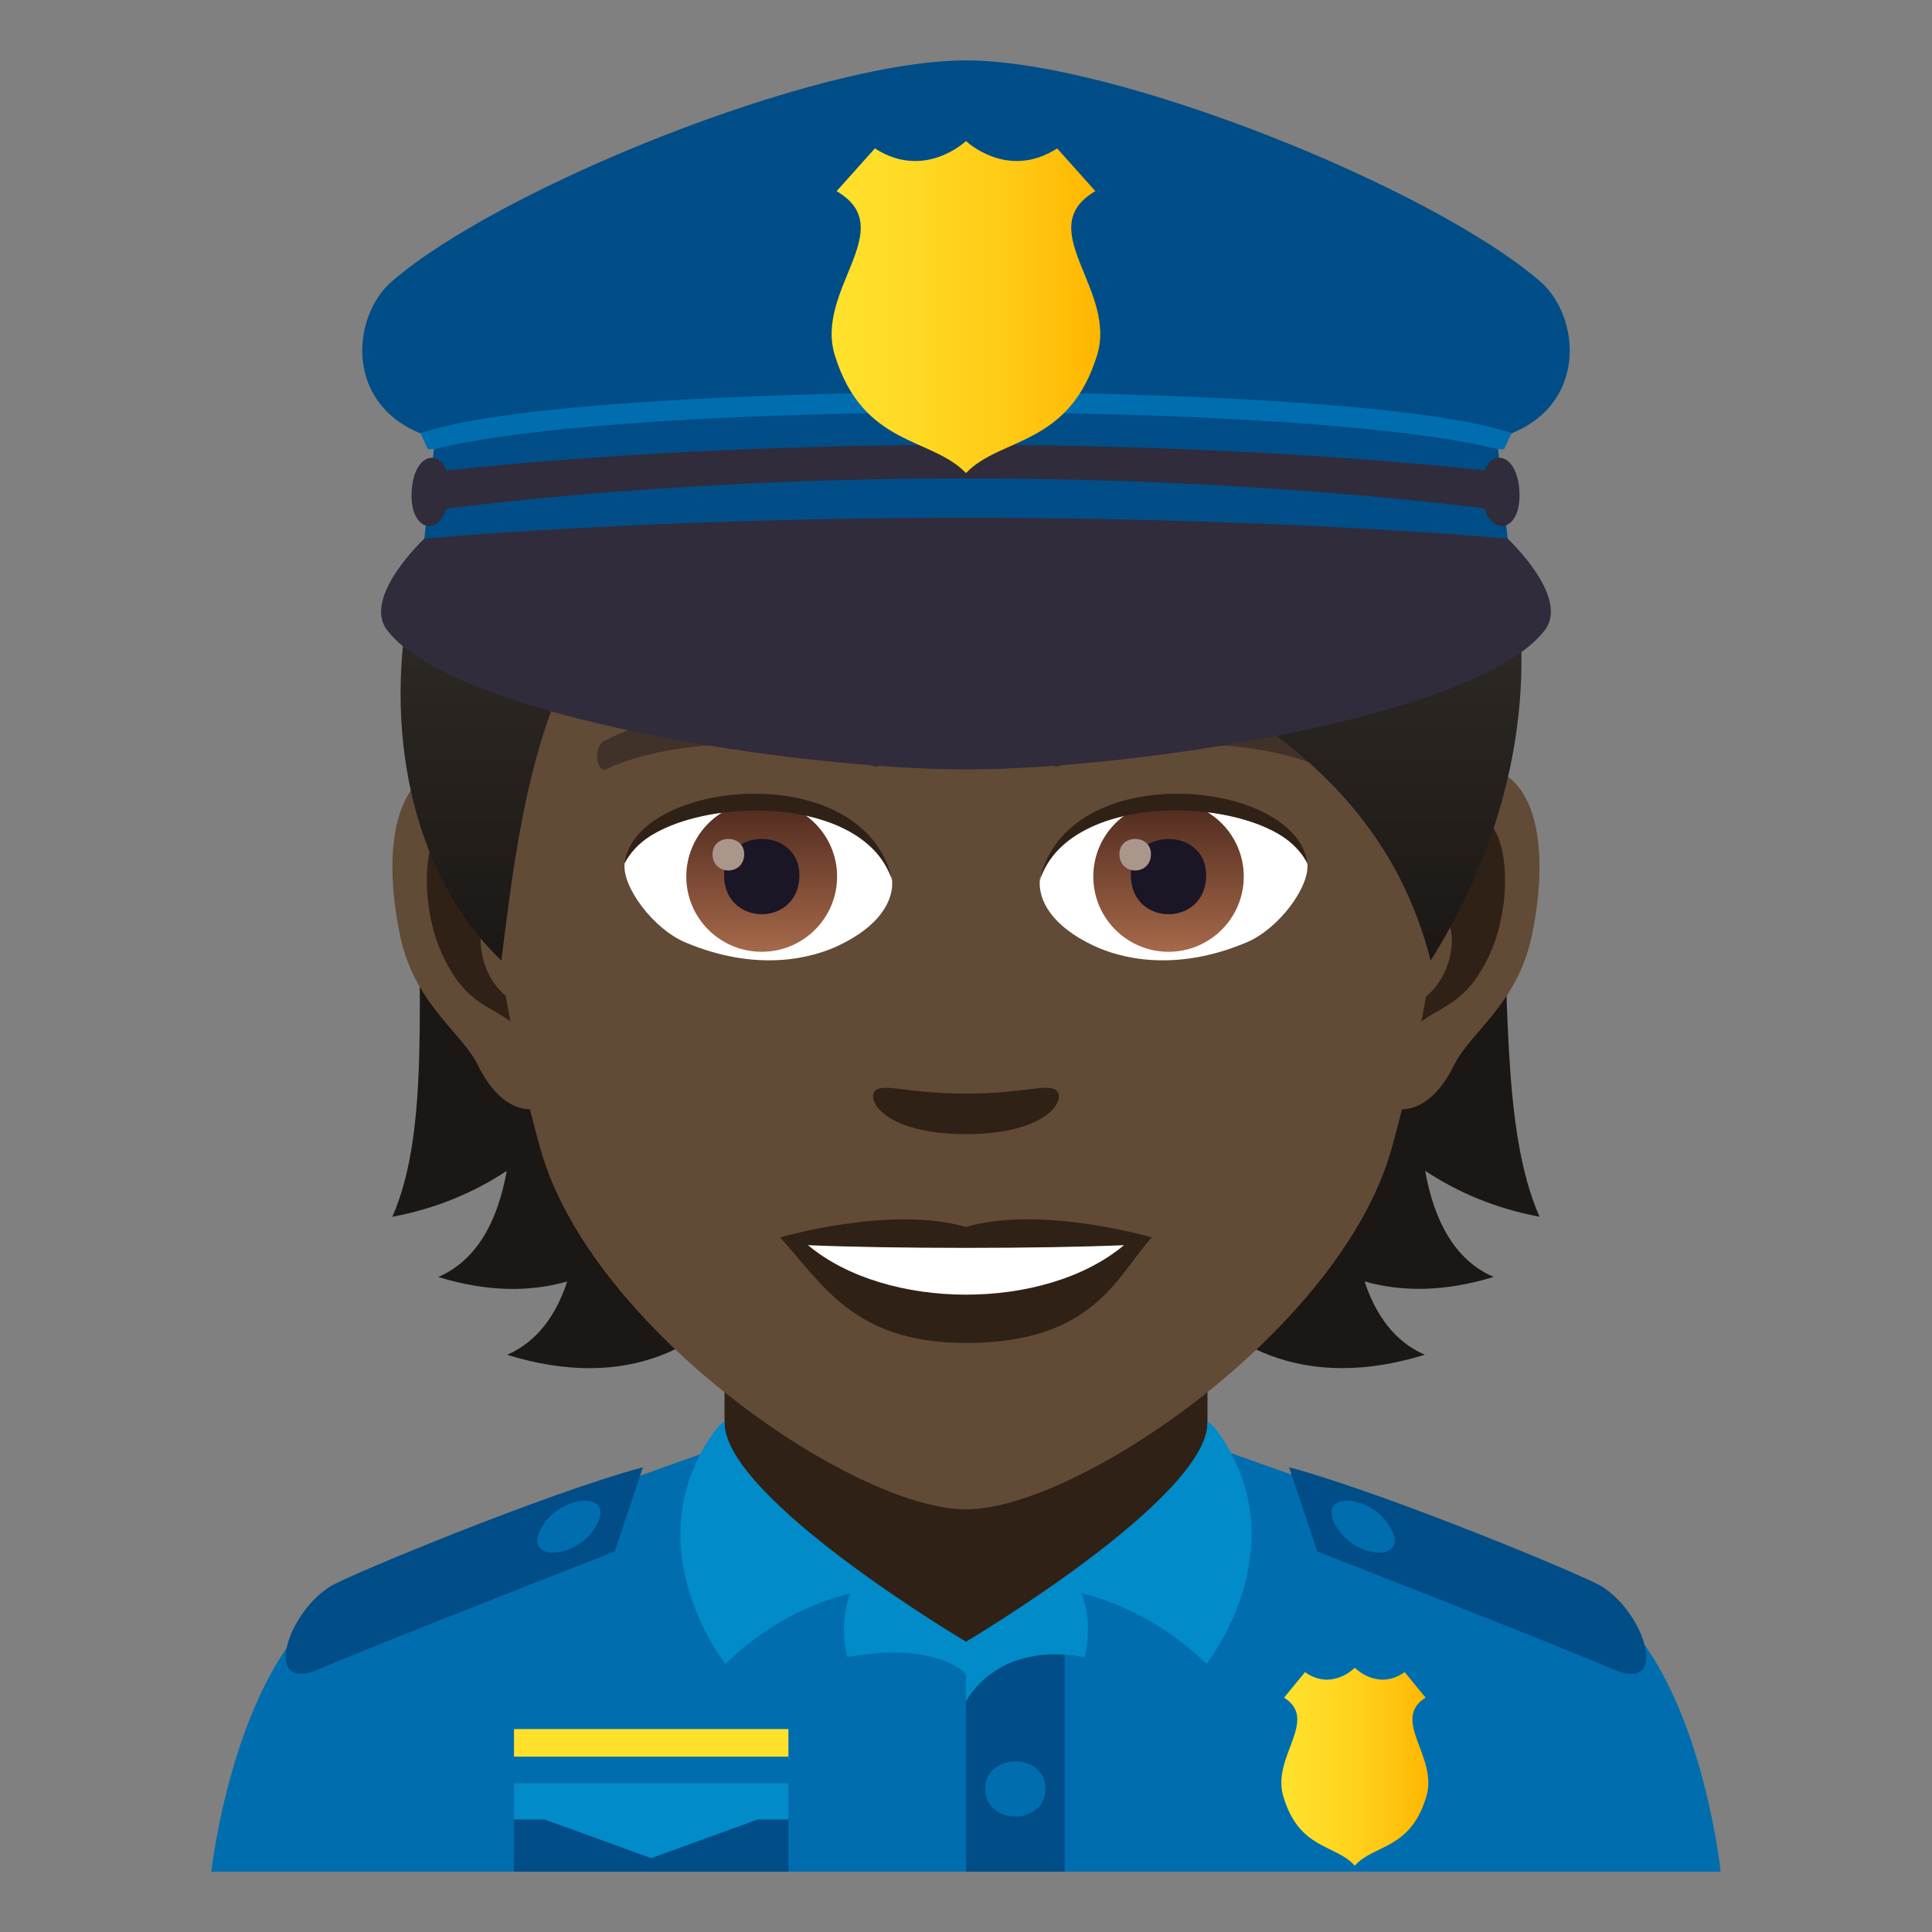 <?xml version="1.0" encoding="utf-8"?>
<!-- Generator: Adobe Illustrator 15.0.0, SVG Export Plug-In . SVG Version: 6.00 Build 0)  -->
<!DOCTYPE svg PUBLIC "-//W3C//DTD SVG 1.1//EN" "http://www.w3.org/Graphics/SVG/1.1/DTD/svg11.dtd">
<svg version="1.1" id="Layer_1" xmlns:x="http://ns.adobe.com/Extensibility/1.0/" xmlns:i="http://ns.adobe.com/AdobeIllustrator/10.0/" xmlns:graph="http://ns.adobe.com/Graphs/1.0/"
	 xmlns="http://www.w3.org/2000/svg" xmlns:xlink="http://www.w3.org/1999/xlink" xmlns:a="http://ns.adobe.com/AdobeSVGViewerExtensions/3.0/"
	 x="0px" y="0px" width="64px" height="64px" viewBox="0 0 64 64" enable-background="new 0 0 64 64" xml:space="preserve">
<rect x="0" y="0" width="64" height="64" fill="#808080" stroke="none"/>
<path fill="#006DAE" d="M11.434,52.752c2.5-1.365,12.877-4.969,12.877-4.969H39.77c0,0,10.369,3.596,12.855,4.965
	C56.24,54.732,57,62,57,62H7C7,62,7.807,54.729,11.434,52.752z"/>
<polygon fill="#302116" points="24,49.947 32,54.779 40,49.947 40,41.912 24,41.912 "/>
<rect x="17.027" y="57.277" fill="#FFE12C" width="9.09" height="0.914"/>
<rect x="17.027" y="60.174" fill="#014D87" width="9.09" height="1.826"/>
<rect x="32" y="54.625" fill="#014D87" width="3.268" height="7.375"/>
<polygon fill="#018BC9" points="26.117,59.072 17.027,59.072 17.027,60.273 18.043,60.273 21.572,61.553 25.102,60.273 
	26.117,60.273 "/>
<linearGradient id="SVGID_1_" gradientUnits="userSpaceOnUse" x1="42.447" y1="58.525" x2="47.317" y2="58.525">
	<stop  offset="0" style="stop-color:#FFE12C"/>
	<stop  offset="0.287" style="stop-color:#FFDA25"/>
	<stop  offset="0.695" style="stop-color:#FFC813"/>
	<stop  offset="1" style="stop-color:#FFB600"/>
	<a:midPointStop  offset="0" style="stop-color:#FFE12C"/>
	<a:midPointStop  offset="0.63" style="stop-color:#FFE12C"/>
	<a:midPointStop  offset="1" style="stop-color:#FFB600"/>
</linearGradient>
<path fill="url(#SVGID_1_)" d="M42.537,56.236l0.693-0.844c0.902,0.635,1.65-0.146,1.65-0.146s0.752,0.78,1.652,0.146l0.691,0.844
	c-1.158,0.74,0.404,1.942,0.035,3.244c-0.516,1.805-1.75,1.607-2.379,2.324c-0.629-0.717-1.859-0.52-2.375-2.324
	C42.135,58.179,43.701,56.977,42.537,56.236z"/>
<path fill="#018BC9" d="M24.033,55.121c0,0-2.965-3.715-0.541-7.453C23.906,47.037,24,47.119,24,47.119c0,2.525,8,7.264,8,7.264
	v1.068c0,0-0.971-1.098-3.93-0.559c0,0-0.309-1.109,0.105-2.104C28.176,52.789,25.986,53.191,24.033,55.121z"/>
<path fill="#018BC9" d="M39.965,55.121c0,0,2.967-3.715,0.541-7.453C40.094,47.037,40,47.119,40,47.119c0,2.525-8,7.264-8,7.264
	v1.982c0,0,0.969-2.012,3.928-1.473c0,0,0.309-1.109-0.104-2.104C35.824,52.789,38.012,53.191,39.965,55.121z"/>
<path fill="#006DAE" d="M34.633,59.262c0,1.217-2,1.217-2,0C32.633,58.043,34.633,58.043,34.633,59.262z"/>
<path fill="#014D87" d="M42.703,48.604l0.932,2.791c0,0,7.932,3.09,9.801,3.902c1.855,0.807,1.104-1.793-0.354-2.732
	C52.537,52.211,45.932,49.475,42.703,48.604z"/>
<path fill="#006DAE" d="M46.074,50.625c0.613,1.111-1.137,1.057-1.799-0.039C43.541,49.369,45.436,49.463,46.074,50.625z"/>
<path fill="#014D87" d="M21.297,48.604l-0.934,2.791c0,0-7.93,3.09-9.801,3.902c-1.854,0.807-1.104-1.793,0.355-2.732
	C11.463,52.211,18.066,49.475,21.297,48.604z"/>
<path fill="#006DAE" d="M17.926,50.625c-0.613,1.111,1.137,1.057,1.799-0.039C20.459,49.369,18.564,49.463,17.926,50.625z"/>
<path fill="#1A1714" d="M47.211,38.785c1.082,0.715,2.33,1.248,3.787,1.521c-2.586-5.889,1.314-18.238-6.682-27.311
	c-11.27,0.336-12.828,36.721,2.883,31.883c-1-0.434-1.629-1.316-1.996-2.43c1.211,0.346,2.627,0.357,4.275-0.148
	C48.166,41.734,47.498,40.399,47.211,38.785z"/>
<path fill="#1A1714" d="M18.92,12.996c-7.996,9.072-3.334,21.422-5.922,27.311c1.457-0.273,2.707-0.807,3.789-1.521
	c-0.289,1.614-0.957,2.949-2.27,3.516c1.648,0.506,3.063,0.494,4.273,0.148c-0.367,1.113-0.992,1.996-1.992,2.43
	C32.508,49.717,30.191,13.332,18.92,12.996z"/>
<path id="Path_1853_" fill="#614A36" d="M48.441,25.393c-2.547,0.309-4.383,8.816-2.783,11.061c0.225,0.314,1.535,0.814,2.508-1.167
	c0.539-1.097,2.094-2.013,2.574-4.276C51.357,28.109,50.975,25.086,48.441,25.393z"/>
<path id="Path_1852_" fill="#614A36" d="M15.557,25.393c2.547,0.309,4.385,8.816,2.783,11.061c-0.225,0.314-1.537,0.814-2.508-1.167
	c-0.539-1.097-2.094-2.013-2.574-4.276C12.641,28.109,13.025,25.086,15.557,25.393z"/>
<path id="Path_1851_" fill="#302116" d="M48.371,27.023c-0.664,0.209-1.389,1.22-1.781,2.896c2.322-0.498,1.742,3.362-0.275,3.436
	c0.018,0.388,0.045,0.787,0.092,1.207c0.973-1.409,1.959-0.844,2.938-2.939C50.225,29.732,50.016,26.508,48.371,27.023z"/>
<path id="Path_1850_" fill="#302116" d="M17.408,29.916c-0.395-1.674-1.117-2.686-1.781-2.893c-1.645-0.516-1.855,2.709-0.975,4.6
	c0.979,2.096,1.967,1.53,2.939,2.939c0.049-0.421,0.074-0.82,0.092-1.209C15.686,33.258,15.115,29.446,17.408,29.916z"/>
<path fill="#614A36" d="M31.998,9.035C20.969,9.035,15.656,18,16.32,29.527c0.137,2.318,0.783,5.661,1.58,8.525
	C19.555,44.006,28.281,50,31.998,50s12.443-5.994,14.1-11.947c0.797-2.864,1.441-6.207,1.578-8.525
	C48.34,18,43.029,9.035,31.998,9.035z"/>
<path id="Path_1849_" fill="#403229" d="M43.98,24.543c-2.521-1.333-7.35-1.398-9.146-0.469c-0.387,0.179-0.131,1.443,0.193,1.322
	c2.504-0.989,6.547-1.012,8.893,0.085C44.232,25.623,44.363,24.729,43.98,24.543z"/>
<path id="Path_1848_" fill="#403229" d="M20.018,24.543c2.521-1.333,7.346-1.398,9.146-0.469c0.383,0.179,0.131,1.443-0.193,1.322
	c-2.51-0.989-6.547-1.012-8.895,0.085C19.764,25.623,19.635,24.729,20.018,24.543z"/>
<path id="Path_1847_" fill="#302116" d="M34.975,36.108c-0.314-0.22-1.053,0.118-2.977,0.118c-1.92,0-2.66-0.338-2.977-0.118
	c-0.375,0.265,0.225,1.462,2.977,1.462C34.752,37.57,35.354,36.373,34.975,36.108z"/>
<path id="Path_1846_" fill="#302116" d="M31.998,40.646c-2.48-0.728-6.156,0.345-6.156,0.345c1.4,1.523,2.426,3.497,6.156,3.497
	c4.273,0,5.002-2.241,6.158-3.497C38.156,40.99,34.479,39.914,31.998,40.646z"/>
<path id="Path_1845_" fill="#FFFFFF" d="M26.766,41.248c2.602,2.178,7.852,2.193,10.467,0
	C34.461,41.367,29.557,41.368,26.766,41.248z"/>
<path id="Path_1844_" fill="#FFFFFF" d="M29.545,29.086c0.094,0.729-0.402,1.594-1.773,2.24c-0.873,0.412-2.684,0.896-5.066-0.106
	c-1.066-0.448-2.107-1.849-2.014-2.622C21.982,26.168,28.336,25.812,29.545,29.086z"/>
<linearGradient id="Oval_1_" gradientUnits="userSpaceOnUse" x1="-424.582" y1="477.466" x2="-424.582" y2="478.225" gradientTransform="matrix(6.57 0 0 -6.57 2814.78 3168.528)">
	<stop  offset="0" style="stop-color:#A6694A"/>
	<stop  offset="1" style="stop-color:#4F2A1E"/>
	<a:midPointStop  offset="0" style="stop-color:#A6694A"/>
	<a:midPointStop  offset="0.5" style="stop-color:#A6694A"/>
	<a:midPointStop  offset="1" style="stop-color:#4F2A1E"/>
</linearGradient>
<ellipse id="Oval_236_" fill="url(#Oval_1_)" cx="25.232" cy="29.037" rx="2.498" ry="2.492"/>
<path id="Path_1843_" fill="#1A1626" d="M23.986,28.991c0,1.725,2.496,1.725,2.496,0C26.482,27.391,23.986,27.391,23.986,28.991z"/>
<path id="Path_1842_" fill="#AB968C" d="M23.605,28.293c0,0.724,1.047,0.724,1.047,0C24.652,27.623,23.605,27.623,23.605,28.293z"/>
<path id="Path_1841_" fill="#302116" d="M29.557,29.183c-1.014-3.253-7.924-2.772-8.865-0.585
	C21.039,25.797,28.693,25.058,29.557,29.183z"/>
<path id="Path_1840_" fill="#FFFFFF" d="M34.453,29.086c-0.096,0.729,0.4,1.594,1.773,2.24c0.871,0.412,2.684,0.896,5.064-0.106
	c1.07-0.448,2.109-1.849,2.016-2.622C42.018,26.168,35.66,25.812,34.453,29.086z"/>
<linearGradient id="Oval_2_" gradientUnits="userSpaceOnUse" x1="-425.23" y1="477.466" x2="-425.23" y2="478.225" gradientTransform="matrix(6.57 0 0 -6.57 2832.511 3168.528)">
	<stop  offset="0" style="stop-color:#A6694A"/>
	<stop  offset="1" style="stop-color:#4F2A1E"/>
	<a:midPointStop  offset="0" style="stop-color:#A6694A"/>
	<a:midPointStop  offset="0.5" style="stop-color:#A6694A"/>
	<a:midPointStop  offset="1" style="stop-color:#4F2A1E"/>
</linearGradient>
<circle id="Oval_235_" fill="url(#Oval_2_)" cx="38.709" cy="29.037" r="2.492"/>
<path id="Path_1839_" fill="#1A1626" d="M37.461,28.991c0,1.725,2.496,1.725,2.496,0C39.957,27.391,37.461,27.391,37.461,28.991z"/>
<path id="Path_1838_" fill="#AB968C" d="M37.082,28.293c0,0.724,1.045,0.724,1.045,0C38.127,27.623,37.082,27.623,37.082,28.293z"/>
<path id="Path_1837_" fill="#302116" d="M34.441,29.183c1.012-3.251,7.92-2.786,8.865-0.585
	C42.957,25.797,35.305,25.058,34.441,29.183z"/>
<linearGradient id="SVGID_2_" gradientUnits="userSpaceOnUse" x1="31.835" y1="31.818" x2="31.835" y2="6">
	<stop  offset="0" style="stop-color:#1A1714"/>
	<stop  offset="0.095" style="stop-color:#1F1B18"/>
	<stop  offset="0.655" style="stop-color:#37322C"/>
	<stop  offset="1" style="stop-color:#403A33"/>
	<a:midPointStop  offset="0" style="stop-color:#1A1714"/>
	<a:midPointStop  offset="0.4" style="stop-color:#1A1714"/>
	<a:midPointStop  offset="1" style="stop-color:#403A33"/>
</linearGradient>
<path fill="url(#SVGID_2_)" d="M32,6c-6.711,0-10.064,3.035-10.744,4.474c-8.113,1.852-10.723,15.515-4.648,21.345
	c0.754-6.211,1.48-10.201,5.617-14.404c2.412,3.227,7.424,5.041,11.91,5.041c-2.125-1.54-3.574-3.051-4.711-4.457
	c7.494,3.433,15.885,5.63,17.969,13.82C54.602,20.359,48.613,6,32,6z"/>
<path fill="#014D87" d="M51.031,9.332C47.492,6.254,37,2,32,2c-5.002,0-15.492,4.254-19.031,7.332
	c-1.311,1.139-1.605,4.107,1.131,5.09c2.328,0.836,33.473,0.836,35.801,0C52.637,13.439,52.342,10.471,51.031,9.332z"/>
<path fill="#006DAE" d="M32,12.977c0,0-13.996,0-18.074,1.369l0.248,0.535H32h17.826l0.248-0.535C45.996,12.977,32,12.977,32,12.977
	z"/>
<path fill="#014D87" d="M14.373,14.881l-0.316,2.962L32,18.535l17.943-0.692l-0.316-2.962C43.133,13.263,20.922,13.25,14.373,14.881
	z"/>
<path fill="#302C3B" d="M32,14.736c-10.631,0-17.977,0.939-17.977,0.939l-0.068,1.284c0,0,7.49-1.112,18.045-1.112
	c10.553,0,18.043,1.112,18.043,1.112l-0.066-1.284C49.977,15.676,42.633,14.736,32,14.736z"/>
<path fill="#302C3B" d="M31.998,25.488c5.543,0,16.99-1.725,19.18-4.619c0.832-1.096-1.234-3.025-1.234-3.025
	s-7.377-0.691-17.945-0.691c-10.566,0-17.943,0.691-17.943,0.691s-2.066,1.93-1.236,3.025C15.01,23.763,26.457,25.488,31.998,25.488
	z"/>
<path fill="#302C3B" d="M13.639,16.236c0.109-1.505,1.35-1.387,1.242,0.118C14.771,17.858,13.533,17.741,13.639,16.236z"/>
<path fill="#302C3B" d="M50.33,16.236c-0.105-1.505-1.348-1.387-1.242,0.118C49.195,17.858,50.438,17.741,50.33,16.236z"/>
<linearGradient id="SVGID_3_" gradientUnits="userSpaceOnUse" x1="27.55" y1="10.172" x2="36.448" y2="10.172">
	<stop  offset="0" style="stop-color:#FFE12C"/>
	<stop  offset="0.287" style="stop-color:#FFDA25"/>
	<stop  offset="0.695" style="stop-color:#FFC813"/>
	<stop  offset="1" style="stop-color:#FFB600"/>
	<a:midPointStop  offset="0" style="stop-color:#FFE12C"/>
	<a:midPointStop  offset="0.63" style="stop-color:#FFE12C"/>
	<a:midPointStop  offset="1" style="stop-color:#FFB600"/>
</linearGradient>
<path fill="url(#SVGID_3_)" d="M36.285,6.332L35.02,4.916C33.367,5.981,32,4.672,32,4.672s-1.369,1.31-3.018,0.244l-1.268,1.416
	c2.123,1.245-0.734,3.26-0.059,5.439c0.939,3.029,3.195,2.699,4.344,3.9c1.148-1.201,3.404-0.871,4.342-3.9
	C37.02,9.592,34.162,7.577,36.285,6.332z"/>
</svg>
